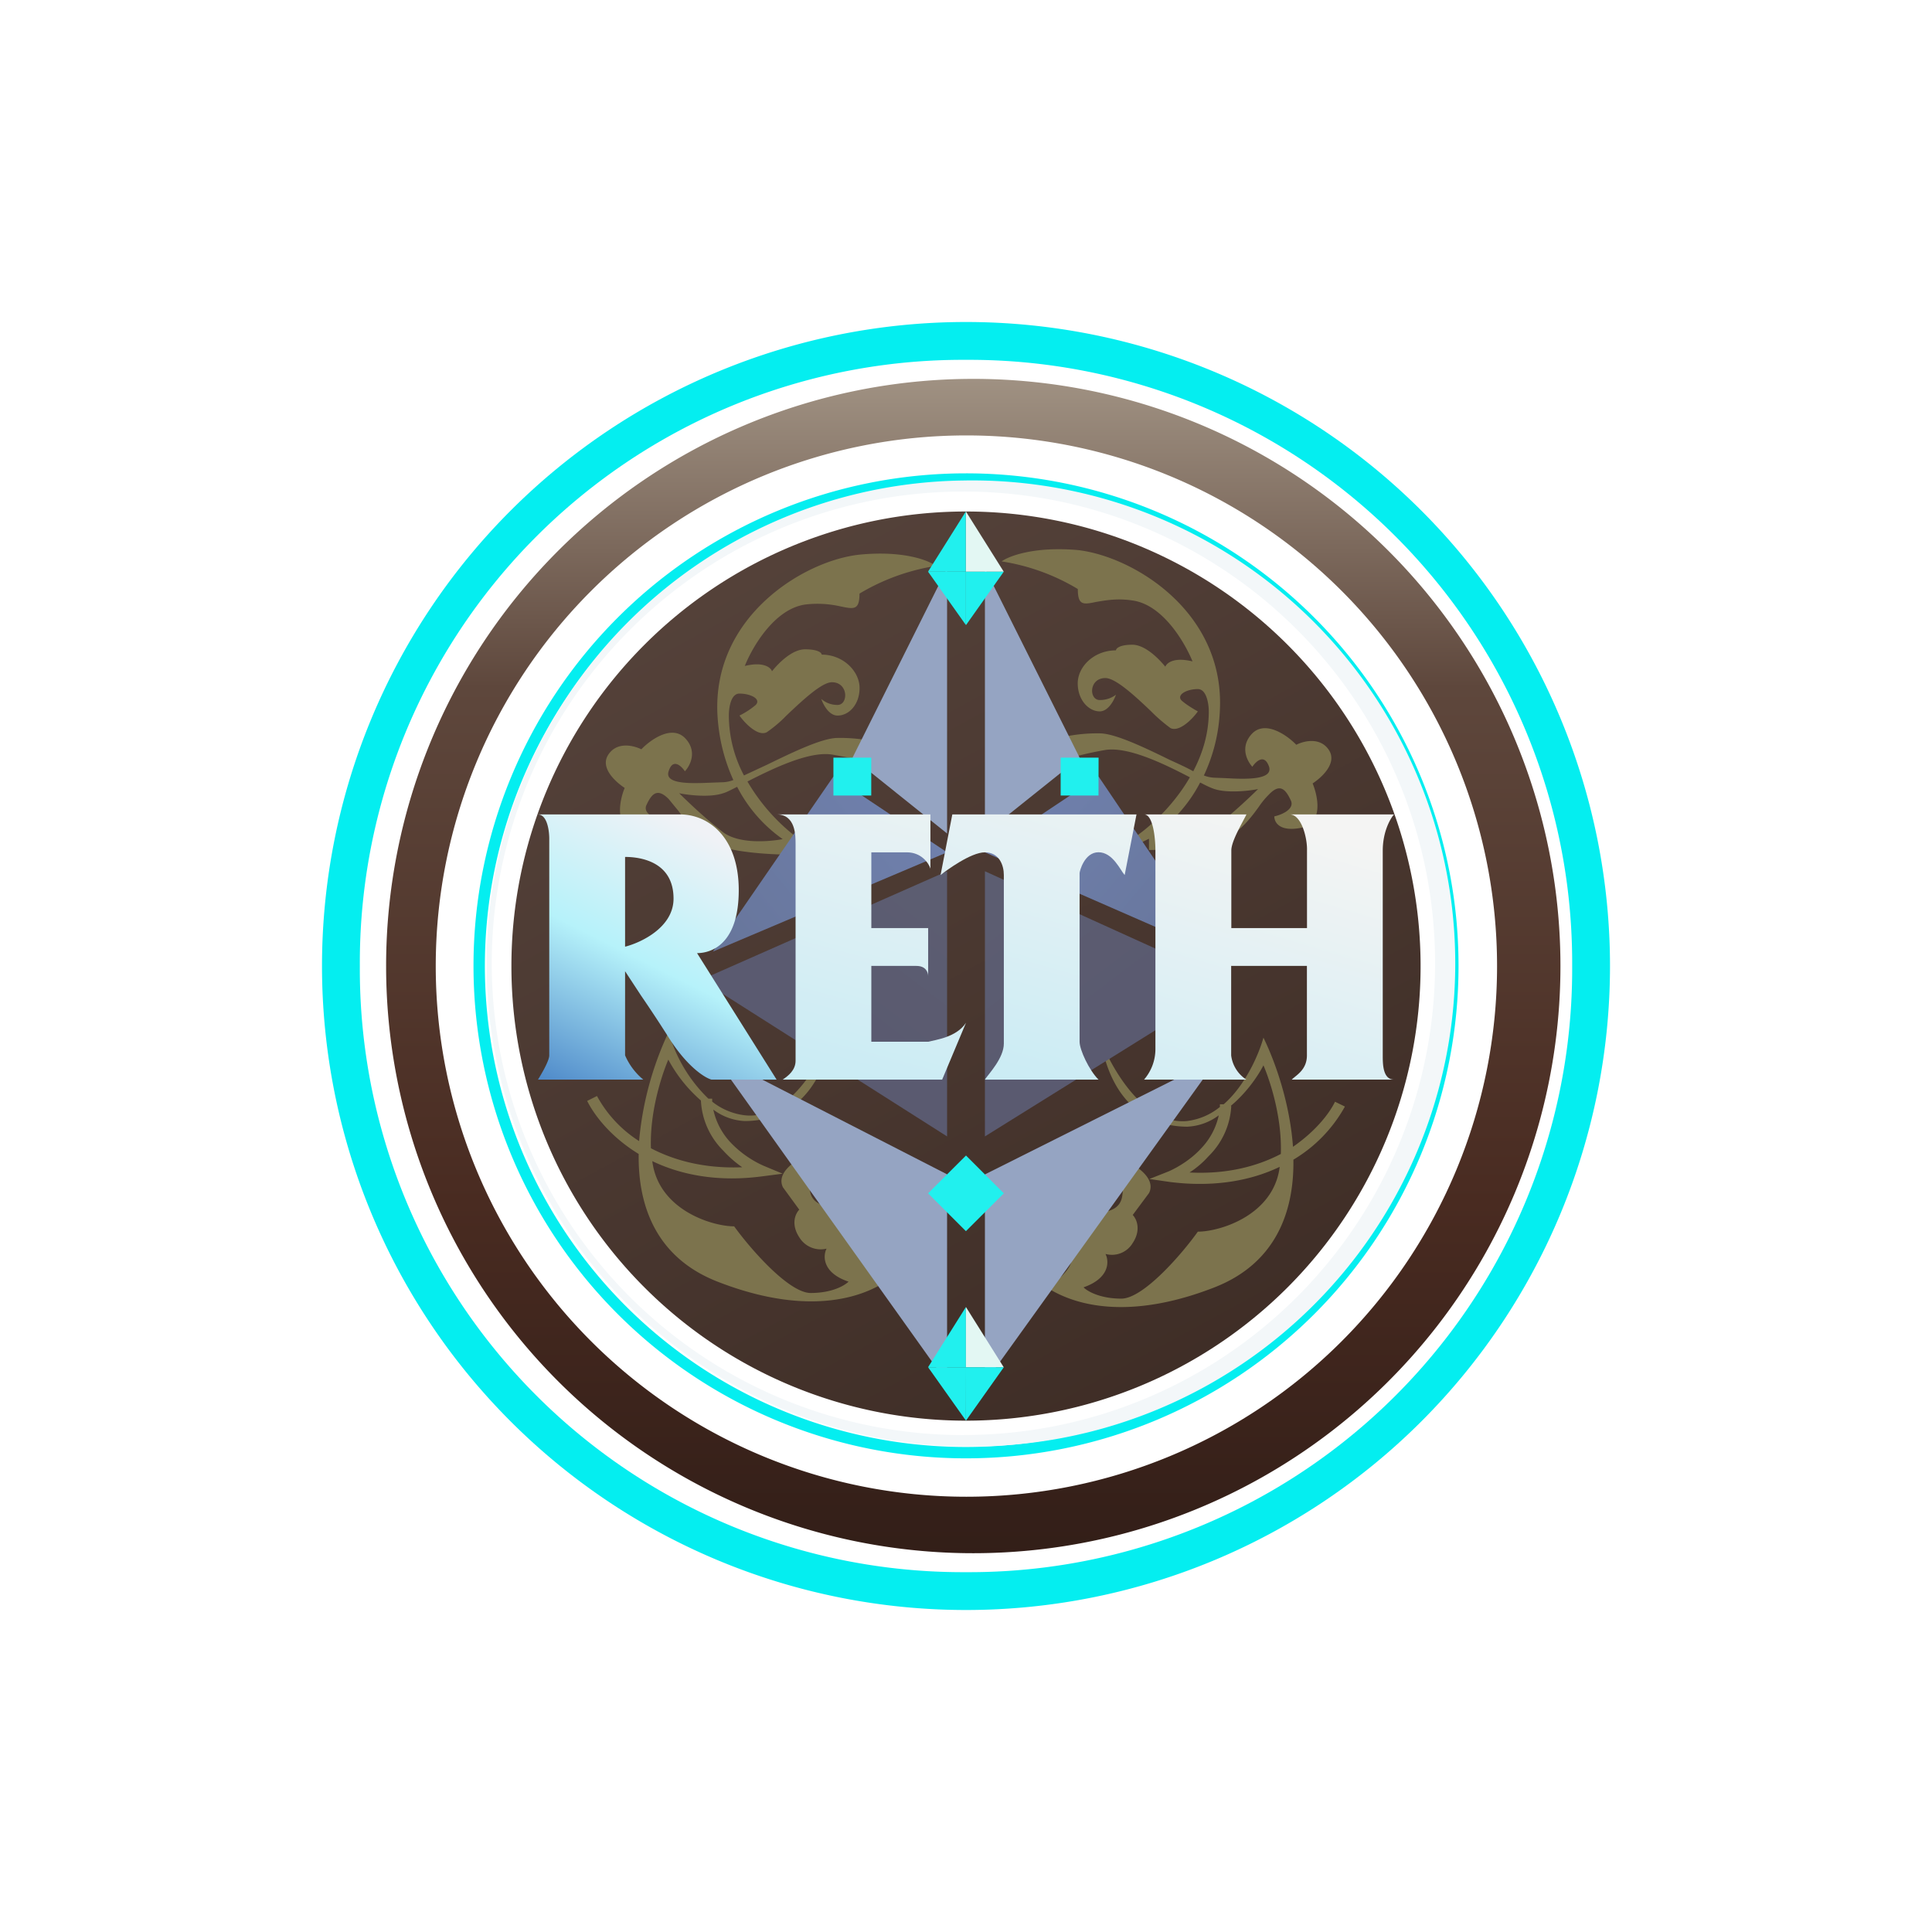<svg xmlns="http://www.w3.org/2000/svg" width="24" height="24" fill="none" viewBox="0 0 24 24">
    <rect x="0" y="0" width="24" height="24" fill="#333333" stroke="none"/>
    <g clip-path="url(#RETH__a)">
        <path fill="#fff" d="M24 0H0v24h24z"/>
        <path fill="#04EEF0" fill-rule="evenodd" d="M12 19.53A7.49 7.49 0 0 0 19.53 12 7.49 7.49 0 0 0 12 4.47 7.49 7.49 0 0 0 4.47 12 7.49 7.49 0 0 0 12 19.53m0 .47a8 8 0 1 0 0-16 8 8 0 0 0 0 16" clip-rule="evenodd"/>
        <path fill="url(#RETH__b)" fill-rule="evenodd" d="M12.005 18.593a6.592 6.592 0 1 0 0-13.184 6.592 6.592 0 0 0 0 13.184m0 .701a7.294 7.294 0 1 0 0-14.587 7.294 7.294 0 0 0 0 14.587" clip-rule="evenodd"/>
        <path fill="#04EEF0" fill-rule="evenodd" d="M12 17.975a5.978 5.978 0 0 0 4.227-10.202 5.98 5.98 0 0 0-8.453 0 5.976 5.976 0 0 0 4.227 10.202m0 .141A6.118 6.118 0 1 0 12 5.88a6.118 6.118 0 0 0 0 12.236" clip-rule="evenodd"/>
        <path fill="#F3F7F9" fill-rule="evenodd" d="M11.968 17.826a5.856 5.856 0 0 0 5.859-5.86A5.857 5.857 0 0 0 7.825 7.825a5.859 5.859 0 0 0 4.143 10.002m0 .14a6 6 0 1 0 0-11.998 6 6 0 0 0 0 11.999" clip-rule="evenodd"/>
        <path fill="url(#RETH__c)" d="M12 17.648a5.647 5.647 0 1 0 0-11.294 5.647 5.647 0 0 0 0 11.294"/>
        <path fill="#7C734D" fill-rule="evenodd" d="M11.623 7.03c-.084-.07-.404-.193-.945-.14-.678.07-1.836.762-1.765 2 .019.31.094.573.197.8a.4.4 0 0 1-.127.027l-.136.005c-.24.01-.598.028-.541-.141.051-.165.155-.07.202 0 .066-.07.16-.25 0-.414-.165-.165-.428.023-.541.141-.094-.047-.301-.099-.41.066s.095.343.203.414c-.066.16-.132.494.141.55.268.057.334-.07.334-.14-.09-.02-.259-.095-.202-.203.066-.141.136-.207.273-.07l.127.155c.103.141.226.301.414.395.216.113.725.141.95.141v-.14l.132.07.07-.07a2.4 2.4 0 0 1-.714-.768c.315-.16.767-.381 1.054-.334.329.056.498.113.54.141l.071-.282a2 2 0 0 0-.545-.066c-.189 0-.551.174-.871.33l-.292.136a1.6 1.6 0 0 1-.188-.744c0-.094.023-.273.132-.273.136 0 .273.066.202.141a1 1 0 0 1-.202.132c.066.094.23.264.339.207a1.6 1.6 0 0 0 .244-.207c.193-.183.438-.414.565-.414.207 0 .207.282.07.282a.3.3 0 0 1-.202-.075c.024.07.094.207.203.207.14 0 .273-.136.273-.343s-.203-.414-.471-.414c0-.024-.047-.066-.207-.066-.165 0-.339.183-.41.273-.014-.047-.108-.123-.338-.066.094-.236.367-.706.748-.763.188-.023.339 0 .447.024.16.033.23.047.23-.16.292-.175.615-.292.951-.344zM9.157 9.774c-.075.038-.136.07-.174.08-.164.056-.433.023-.546 0 .095.094.33.32.546.485.189.14.537.122.74.085a1.8 1.8 0 0 1-.566-.65m3.285-2.8c.09-.066.405-.188.946-.141.678.075 1.835.762 1.765 2.004a2.1 2.1 0 0 1-.198.796.4.4 0 0 0 .132.028l.132.005c.24.014.597.028.546-.141-.057-.165-.16-.071-.208 0-.065-.071-.16-.25 0-.415.165-.164.433.024.546.142.09-.047.297-.1.405.065s-.094.344-.202.415c.066.16.136.494-.137.55s-.339-.066-.339-.141c.095-.019.26-.094.203-.202-.066-.142-.137-.207-.268-.071a1 1 0 0 0-.128.155c-.103.142-.225.302-.418.396-.217.113-.72.14-.946.14v-.14l-.141.07-.066-.07c.193-.123.503-.396.715-.763-.315-.164-.767-.386-1.054-.339-.325.057-.494.118-.541.142l-.066-.283a2 2 0 0 1 .54-.066c.19 0 .556.175.872.33.103.047.207.094.291.141.118-.226.193-.47.193-.744 0-.094-.028-.277-.136-.277-.137 0-.268.07-.203.141.057.052.16.113.203.136-.066.095-.23.26-.339.208a2 2 0 0 1-.245-.212c-.193-.184-.437-.41-.564-.41-.207 0-.207.273-.071.273a.33.33 0 0 0 .202-.066c-.023.066-.094.207-.202.207-.136 0-.273-.14-.273-.348s.202-.41.475-.41c0-.023.043-.07.203-.07.164 0 .338.184.41.273.018-.047.107-.122.338-.066-.094-.23-.367-.706-.748-.757-.189-.029-.34 0-.447.018-.16.033-.23.048-.23-.16a2.6 2.6 0 0 0-.947-.343m2.47 2.748q.108.058.175.08c.16.052.423.024.541 0-.094.094-.33.316-.541.48-.193.146-.537.127-.744.085a1.8 1.8 0 0 0 .565-.645zM10.34 12.82c-.137.367-.542 1.092-1.083 1.035a.8.8 0 0 1-.41-.17v-.037H8.8a1.84 1.84 0 0 1-.494-.828 4 4 0 0 0-.367 1.355 1.53 1.53 0 0 1-.523-.56l-.122.061c.094.188.301.452.64.659-.01.65.221 1.29.979 1.586 1.412.55 2.17.047 2.376-.273-.113.094-.367.245-.475.136-.141-.14-.202-.277 0-.484l-.202-.344c-.16.047-.49.085-.546-.141-.052-.216.07-.457.14-.546-.206.066-.587.259-.48.48l.203.278c-.047.047-.108.178 0 .343a.31.31 0 0 0 .339.141c-.047.09-.052.302.273.41-.047.047-.202.141-.47.141-.274 0-.754-.555-.951-.828-.273 0-.941-.203-1.017-.81.344.165.8.264 1.365.189l.254-.033-.24-.1a1.3 1.3 0 0 1-.4-.281.86.86 0 0 1-.221-.415.7.7 0 0 0 .39.142c.476 0 .951-.283 1.083-1.106zm-1.633.851a1.8 1.8 0 0 1-.405-.508s-.235.532-.216 1.101c.287.15.663.255 1.134.236a1.4 1.4 0 0 1-.236-.207.94.94 0 0 1-.277-.622m4.955-.78c.136.366.541 1.086 1.082 1.035a.8.8 0 0 0 .41-.175v-.033h.047c.268-.235.433-.611.494-.828.165.339.33.843.367 1.356.273-.189.447-.405.522-.56l.123.06a1.76 1.76 0 0 1-.64.66c.01.649-.221 1.289-.98 1.586-1.41.55-2.168.047-2.376-.278.113.094.367.25.476.141.14-.141.202-.278 0-.485l.202-.343c.16.047.49.08.546-.141.052-.217-.07-.457-.141-.551.207.07.588.264.48.485l-.203.273c.047.047.109.183 0 .348a.3.3 0 0 1-.338.136c.047.094.051.301-.273.415.047.047.202.14.47.14.273 0 .753-.555.95-.832.274 0 .942-.203 1.017-.805-.343.165-.8.259-1.364.188l-.255-.037.24-.095c.104-.046.269-.14.4-.282a.86.86 0 0 0 .222-.414.7.7 0 0 1-.391.141c-.475 0-.95-.282-1.082-1.106zm1.628.846c.18-.15.325-.348.405-.503 0 0 .235.527.216 1.101-.287.15-.663.254-1.134.23.08-.051.165-.122.236-.202a.94.94 0 0 0 .282-.62z" clip-rule="evenodd"/>
        <path fill="url(#RETH__d)" d="m10.353 9.646-1.497 2.175 2.909-1.233z"/>
        <path fill="url(#RETH__e)" d="m11.765 10.823-3.059 1.35 3.059 1.944z"/>
        <path fill="url(#RETH__f)" d="M11.765 10.354V7.06L10.59 9.413z"/>
        <path fill="url(#RETH__g)" d="m11.765 14.588-2.909-1.491 2.909 4.08z"/>
        <path fill="url(#RETH__h)" d="m13.647 9.646 1.492 2.212-2.904-1.27z"/>
        <path fill="url(#RETH__i)" d="m12.235 10.823 3.06 1.388-3.06 1.906z"/>
        <path fill="url(#RETH__j)" d="M12.235 10.354V7.06l1.177 2.353z"/>
        <path fill="url(#RETH__k)" d="m12.235 14.589 2.904-1.454-2.904 4.042z"/>
        <path fill="url(#RETH__l)" d="M11.558 10.117h-1.91c.235 0 .235.264.235.362v2.697c0 .118-.09.188-.16.235h1.981l.296-.706c-.117.18-.376.212-.47.236h-.706v-.942h.56c.118 0 .146.08.146.128v-.598h-.706v-.941h.442c.174 0 .268.127.292.202z"/>
        <path fill="url(#RETH__m)" d="M15.483 10.117h-1.271c.113 0 .141.301.141.447v2.47a.58.58 0 0 1-.141.377h1.27a.42.42 0 0 1-.188-.3v-1.112h.941v1.111c0 .184-.14.25-.188.301h1.27c-.14 0-.14-.197-.14-.3v-2.542c0-.24.094-.4.14-.452H16.02c.15 0 .221.301.216.447v.965h-.94v-.965c0-.117.14-.348.188-.447"/>
        <path fill="url(#RETH__n)" d="M14.118 10.117H11.83l-.146.753c.07-.056.376-.282.55-.282.179 0 .236.16.236.282v2.094c0 .18-.189.377-.236.447h1.412c-.118-.117-.235-.371-.235-.47v-2.094c0-.024.06-.26.235-.26.179 0 .273.227.325.283z"/>
        <path fill="#21F0EE" d="m11.528 7.102.47-.748v.748z"/>
        <path fill="#E3F7F3" d="M11.999 7.102v-.748l.47.748z"/>
        <path fill="#21F0EE" d="M11.999 7.102h-.47l.47.663zm.47 0H12v.663zm-.94 9.882.47-.748v.748z"/>
        <path fill="#E3F7F3" d="M11.999 16.985v-.749l.47.749z"/>
        <path fill="#21F0EE" d="M12 16.984h-.471l.47.663zm.47 0H12v.663zm-1.647-7.572h-.47v.47h.47zm2.824 0h-.471v.47h.47zm-1.177 5.412-.47-.47-.471.47.47.47z"/>
        <path fill="url(#RETH__o)" d="M6.683 10.117h1.764c.353 0 .73.282.73.941 0 .66-.33.782-.518.782l.988 1.571h-.81c-.084-.023-.305-.164-.53-.522a17 17 0 0 0-.344-.522l-.198-.302v1.045a.8.8 0 0 0 .226.301H6.683c.047-.075.14-.235.14-.3v-2.693c0-.103-.027-.3-.14-.3m1.082.522v1.12c.188-.047.602-.235.602-.597 0-.447-.39-.518-.602-.518z"/>
    </g>
    <defs>
        <linearGradient id="RETH__b" x1="11.737" x2="11.737" y1="3.742" y2="19.742" gradientUnits="userSpaceOnUse">
            <stop stop-color="#B0A494"/>
            <stop offset=".3" stop-color="#5E473C"/>
            <stop offset=".7" stop-color="#492B21"/>
            <stop offset="1" stop-color="#301D17"/>
        </linearGradient>
        <linearGradient id="RETH__c" x1="7.807" x2="15.321" y1="5.367" y2="19.221" gradientUnits="userSpaceOnUse">
            <stop stop-color="#58453D"/>
            <stop offset="1" stop-color="#3B2A23"/>
        </linearGradient>
        <linearGradient id="RETH__d" x1="15.547" x2="1.253" y1="6.493" y2="18.224" gradientUnits="userSpaceOnUse">
            <stop stop-color="#7E93CD"/>
            <stop offset=".95" stop-color="#4F5665"/>
        </linearGradient>
        <linearGradient id="RETH__e" x1="19.286" x2="12.006" y1="5.074" y2="14.632" gradientUnits="userSpaceOnUse">
            <stop stop-color="#666C76"/>
            <stop offset=".95" stop-color="#5A5A70"/>
        </linearGradient>
        <linearGradient id="RETH__f" x1="7.969" x2="8.486" y1="12.046" y2="15.472" gradientUnits="userSpaceOnUse">
            <stop stop-color="#95A4C2"/>
            <stop offset=".95" stop-color="#73788C"/>
        </linearGradient>
        <linearGradient id="RETH__g" x1="11.43" x2="19.06" y1="12.157" y2="8.135" gradientUnits="userSpaceOnUse">
            <stop stop-color="#95A4C2"/>
            <stop offset=".4" stop-color="#453D51"/>
            <stop offset=".64" stop-color="#9FC4ED"/>
            <stop offset=".95" stop-color="#7087CB"/>
        </linearGradient>
        <linearGradient id="RETH__h" x1="8.201" x2="22.433" y1="6.587" y2="18.689" gradientUnits="userSpaceOnUse">
            <stop stop-color="#7E93CD"/>
            <stop offset=".95" stop-color="#4F5665"/>
        </linearGradient>
        <linearGradient id="RETH__i" x1="4.369" x2="11.688" y1="5.211" y2="14.931" gradientUnits="userSpaceOnUse">
            <stop stop-color="#666C76"/>
            <stop offset=".95" stop-color="#5A5A70"/>
        </linearGradient>
        <linearGradient id="RETH__j" x1="15.392" x2="14.877" y1="12.092" y2="15.556" gradientUnits="userSpaceOnUse">
            <stop stop-color="#95A4C2"/>
            <stop offset=".95" stop-color="#73788C"/>
        </linearGradient>
        <linearGradient id="RETH__k" x1="12.402" x2="4.654" y1="12.308" y2="8.154" gradientUnits="userSpaceOnUse">
            <stop stop-color="#95A4C2"/>
            <stop offset=".4" stop-color="#453D51"/>
            <stop offset=".64" stop-color="#9FC4ED"/>
            <stop offset=".95" stop-color="#7087CB"/>
        </linearGradient>
        <linearGradient id="RETH__l" x1="14.496" x2="10.008" y1="4.365" y2="20.951" gradientUnits="userSpaceOnUse">
            <stop stop-color="#F7F9F5"/>
            <stop offset=".3" stop-color="#F4F4F3"/>
            <stop offset=".66" stop-color="#BCE9F5"/>
            <stop offset="1" stop-color="#5283B8"/>
        </linearGradient>
        <linearGradient id="RETH__m" x1="14.279" x2="9.402" y1="4.365" y2="20.713" gradientUnits="userSpaceOnUse">
            <stop stop-color="#F7F9F5"/>
            <stop offset=".3" stop-color="#F4F4F3"/>
            <stop offset=".66" stop-color="#BCE9F5"/>
            <stop offset="1" stop-color="#5283B8"/>
        </linearGradient>
        <linearGradient id="RETH__n" x1="16.224" x2="11.605" y1="4.365" y2="20.873" gradientUnits="userSpaceOnUse">
            <stop stop-color="#F7F9F5"/>
            <stop offset=".3" stop-color="#F4F4F3"/>
            <stop offset=".66" stop-color="#BCE9F5"/>
            <stop offset="1" stop-color="#5283B8"/>
        </linearGradient>
        <linearGradient id="RETH__o" x1="8.603" x2="6.961" y1="10.268" y2="13.552" gradientUnits="userSpaceOnUse">
            <stop stop-color="#F0F2F6"/>
            <stop offset=".48" stop-color="#B6F2FA"/>
            <stop offset="1" stop-color="#4E89C9"/>
        </linearGradient>
        <clipPath id="RETH__a">
            <path fill="#fff" d="M0 0h24v24H0z"/>
        </clipPath>
    </defs>
</svg>
